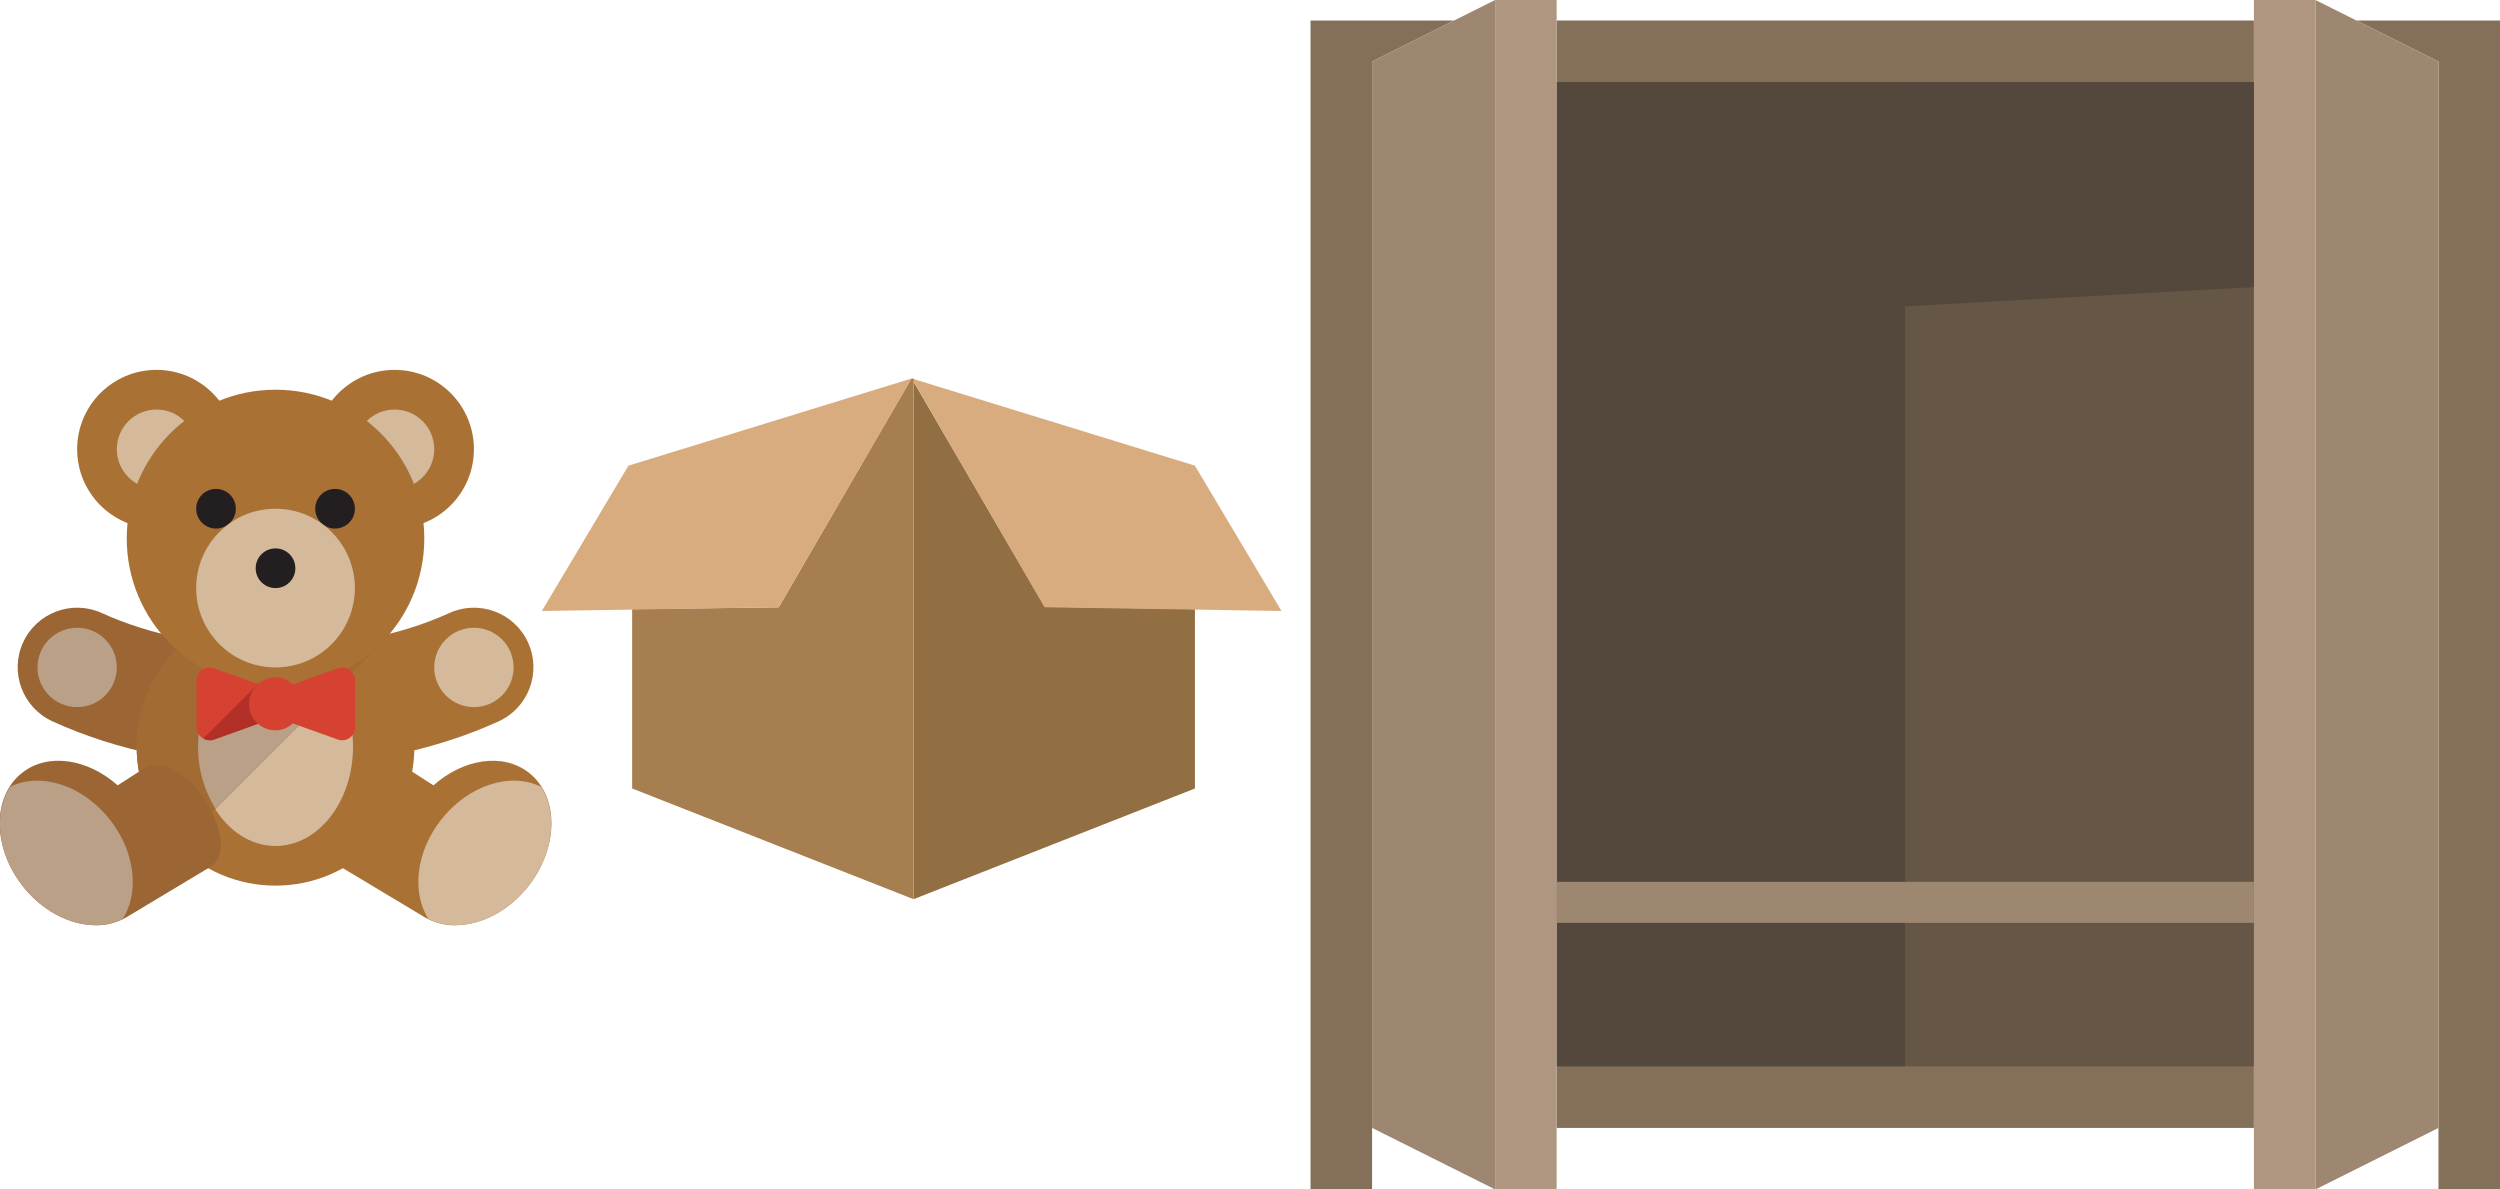 <?xml version="1.0" encoding="UTF-8" standalone="no"?>
<svg
   xmlns:dc="http://purl.org/dc/elements/1.1/"
   xmlns:cc="http://creativecommons.org/ns#"
   xmlns:rdf="http://www.w3.org/1999/02/22-rdf-syntax-ns#"
   xmlns:svg="http://www.w3.org/2000/svg"
   xmlns="http://www.w3.org/2000/svg"
   viewBox="0 0 171.398 81.532"
   version="1.1"
   id="svg481"
   width="171.398"
   height="81.532">
  <defs
     id="defs485" />
  <title
     id="title444">Layer closet</title>
  <style
     type="text/css"
     id="style446">
    .st0{fill:#847059;}
    .st1{fill:#665646;}
    .st2{fill:#54473B;}
    .st3{fill:#9E8771;}
    .st4{fill:#AF9680;}
    .st5{fill:none;stroke:#382016;stroke-width:2;stroke-miterlimit:10;}
    .st6{fill:none;stroke:#E0E1E2;stroke-width:2;stroke-linecap:round;stroke-miterlimit:10;}
  </style>
  <g
     id="g3095"
     transform="matrix(-1,0,0,1,171.398,0)">
    <g
       id="g_box1"
       transform="matrix(0.106,0,0,0.106,83.539,25.862)">
      <path
         id="svg_box2"
         fill="#926e43"
         d="M 238,2.8 V 337.6 L 56,266 V 150 l 97.2,-1.6 z m 0,-2 v 0 L 56,57.2 Z" />
      <polygon
         id="svg_box3"
         fill="#d9ac80"
         points="56,57.2 0,151.2 153.2,148.8 239.2,0.8 " />
      <polygon
         id="svg_box4"
         fill="#a67e4f"
         points="420,266 420,150 325.2,148.8 239.6,1.2 238,0.8 238,337.6 " />
      <polygon
         id="svg_box5"
         fill="#d9ac80"
         points="422.4,57.2 478.4,151.2 325.2,148.8 239.2,0.8 " />
    </g>
    <g
       id="g2835"
       transform="matrix(0.085,0,0,0.085,144.393,36.329)">
      <path
         style="fill:#9b6534"
         d="m 299.101,90.802 c -11.016,-24.117 -39.484,-34.718 -63.61,-23.703 -39.266,17.953 -89,27.836 -140.047,27.836 -0.09,0 -0.176,-0.008 -0.266,-0.008 V 190.927 c 0.09,0 0.176,0.008 0.266,0.008 65.453,0 127.687,-12.633 179.953,-36.523 24.11,-11.024 34.72,-39.501 23.704,-63.61 z"
         id="path2595" />
      <path
         style="fill:#aa7135"
         d="m -108.211,90.802 c 11.016,-24.117 39.484,-34.718 63.61,-23.703 39.266,17.953 89,27.836 140.047,27.836 0.09,0 0.176,-0.008 0.266,-0.008 V 190.927 c -0.09,0 -0.176,0.008 -0.266,0.008 -65.453,0 -127.687,-12.633 -179.953,-36.523 -24.111,-11.024 -34.72,-39.501 -23.704,-63.61 z"
         id="path2597" />
      <circle
         style="fill:#b9a086"
         cx="255.479"
         cy="110.932"
         r="32"
         id="circle2599" />
      <circle
         style="fill:#aa7135"
         cx="95.479"
         cy="174.932"
         r="112"
         id="circle2601" />
      <ellipse
         style="fill:#d5b99b"
         cx="95.479"
         cy="174.932"
         rx="62.512"
         ry="80"
         id="ellipse2603" />
      <path
         style="fill:#a26b34"
         d="m 95.445,62.934 c -31.363,0 -59.676,12.926 -80.008,33.698 L 173.746,254.942 c 20.774,-20.332 33.699,-48.645 33.699,-80.008 0,-61.855 -50.145,-112 -112,-112 z"
         id="path2605" />
      <path
         style="fill:#b9a086"
         d="m 95.447,94.934 c -20.383,0 -38.309,12.672 -49.718,31.988 l 98.098,98.098 c 8.699,-13.744 14.129,-31.019 14.129,-50.086 -0.001,-44.183 -27.986,-80 -62.509,-80 z"
         id="path2607" />
      <g
         id="g2613"
         transform="translate(-128.557,-129.068)">
        <circle
           style="fill:#aa7135"
           cx="320.036"
           cy="64"
           r="64"
           id="circle2609" />
        <circle
           style="fill:#aa7135"
           cx="128.004"
           cy="64"
           r="64"
           id="circle2611" />
      </g>
      <g
         id="g2619"
         transform="translate(-128.557,-129.068)">
        <circle
           style="fill:#d5b99b"
           cx="128.004"
           cy="64"
           r="32"
           id="circle2615" />
        <circle
           style="fill:#d5b99b"
           cx="320.036"
           cy="64"
           r="32"
           id="circle2617" />
      </g>
      <circle
         style="fill:#aa7135"
         cx="95.479"
         cy="6.932"
         r="120"
         id="circle2621" />
      <g
         id="g2627"
         transform="translate(-128.557,-129.068)">
        <circle
           style="fill:#231f20"
           cx="176.004"
           cy="112"
           r="16"
           id="circle2623" />
        <circle
           style="fill:#231f20"
           cx="272.036"
           cy="112"
           r="16"
           id="circle2625" />
      </g>
      <circle
         style="fill:#d5b99b"
         cx="95.479"
         cy="46.932"
         r="64"
         id="circle2629" />
      <circle
         style="fill:#231f20"
         cx="95.479"
         cy="30.932"
         r="16"
         id="circle2631" />
      <circle
         style="fill:#d5b99b"
         cx="-64.553"
         cy="110.932"
         r="32"
         id="circle2633" />
      <path
         style="fill:#d64231"
         d="m 143.851,112.021 c 7.085,-3.443 15.329,1.717 15.329,9.594 v 37.434 c 0,7.877 -8.245,13.037 -15.329,9.594 l -48.671,-17.442 v -21.542 z"
         id="path2635" />
      <path
         style="fill:#b22f28"
         d="m 153.638,168.265 -43.886,-43.886 -14.573,5.28 v 21.542 l 48.672,17.442 c 3.35,1.627 6.912,1.219 9.787,-0.378 z"
         id="path2637" />
      <path
         style="fill:#d64231"
         d="m 95.53,118.999 c -5.5,0 -10.406,2.225 -14.187,5.646 l -34.836,-12.625 c -7.082,-3.443 -15.328,1.717 -15.328,9.594 v 37.434 c 0,7.879 8.246,13.039 15.328,9.594 l 34.969,-12.531 c 3.77,3.358 8.614,5.554 14.054,5.554 11.785,0 21.336,-9.55 21.336,-21.332 0,-11.783 -9.55,-21.334 -21.336,-21.334 z"
         id="path2639" />
      <path
         style="fill:#aa7135"
         d="m -10.776,192.481 -21.154,13.563 c -24.078,-21.383 -55.953,-26.518 -76.817,-10.297 -24.418,18.984 -24.426,59.82 -0.019,91.215 14.566,18.74 36.543,31.973 60.211,31.973 8.211,0 17.279,-2.651 23.898,-6.603 l 67.15,-40.298 c 29.299,-17.339 -21.207,-99.008 -53.269,-79.553 z"
         id="path2641" />
      <path
         style="fill:#d5b99b"
         d="m -37.833,234.126 c -22.086,-28.406 -56.481,-39.106 -80.938,-26.867 -13.441,21.172 -10.281,53.611 10.004,79.703 22.086,28.406 56.484,39.103 80.938,26.863 13.438,-21.17 10.278,-53.609 -10.004,-79.699 z"
         id="path2643" />
      <path
         style="fill:#9b6534"
         d="m 201.665,192.481 21.154,13.563 c 24.078,-21.383 55.953,-26.518 76.817,-10.297 24.418,18.984 24.426,59.82 0.019,91.215 -14.566,18.74 -36.543,31.973 -60.211,31.973 -8.211,0 -17.279,-2.651 -23.898,-6.603 l -67.15,-40.298 c -29.299,-17.339 21.207,-99.008 53.269,-79.553 z"
         id="path2645" />
      <path
         style="fill:#b9a086"
         d="m 228.722,234.126 c 22.086,-28.406 56.481,-39.106 80.938,-26.867 13.442,21.172 10.282,53.611 -10.004,79.703 -22.086,28.406 -56.484,39.103 -80.938,26.863 -13.437,-21.17 -10.277,-53.609 10.004,-79.699 z"
         id="path2647" />
    </g>
    <g
       id="g_closet1"
       transform="scale(1.406)">
      <rect
         x="12"
         y="1"
         class="st0"
         width="34"
         height="54"
         id="rect2923" />
      <polygon
         class="st0"
         points="3,58 3,55 3,3 7,1 0,1 0,58 "
         id="polygon2925" />
      <polygon
         class="st0"
         points="55,58 58,58 58,1 51,1 55,3 55,55 "
         id="polygon2927" />
      <rect
         x="12"
         y="4"
         class="st1"
         width="17"
         height="48"
         id="rect2929" />
      <rect
         x="29"
         y="4"
         class="st2"
         width="17"
         height="48"
         id="rect2931" />
      <polygon
         class="st3"
         points="3,55 3,3 9,0 9,58 "
         id="polygon2933" />
      <rect
         x="9"
         class="st4"
         width="3"
         height="58"
         id="rect2935"
         y="0" />
      <polygon
         class="st3"
         points="55,55 55,3 49,0 49,58 "
         id="polygon2937" />
      <rect
         x="46"
         class="st4"
         width="3"
         height="58"
         id="rect2939"
         y="0" />
      <path
         class="st5"
         d="M 29,19"
         id="path2941" />
      <path
         class="st5"
         d="M 12,19"
         id="path2943" />
      <path
         class="st6"
         d="M 43,12"
         id="path2945" />
      <path
         class="st6"
         d="M 32,12"
         id="path2947" />
      <polygon
         class="st2"
         points="29,4 30.1,15 12,14 12,4 "
         id="polygon2949" />
      <rect
         x="12"
         y="43"
         class="st3"
         width="34"
         height="2"
         id="rect2951" />
      <line
         class="st3"
         x1="46"
         y1="13"
         x2="46"
         y2="15"
         id="line2953" />
    </g>
  </g>
</svg>
